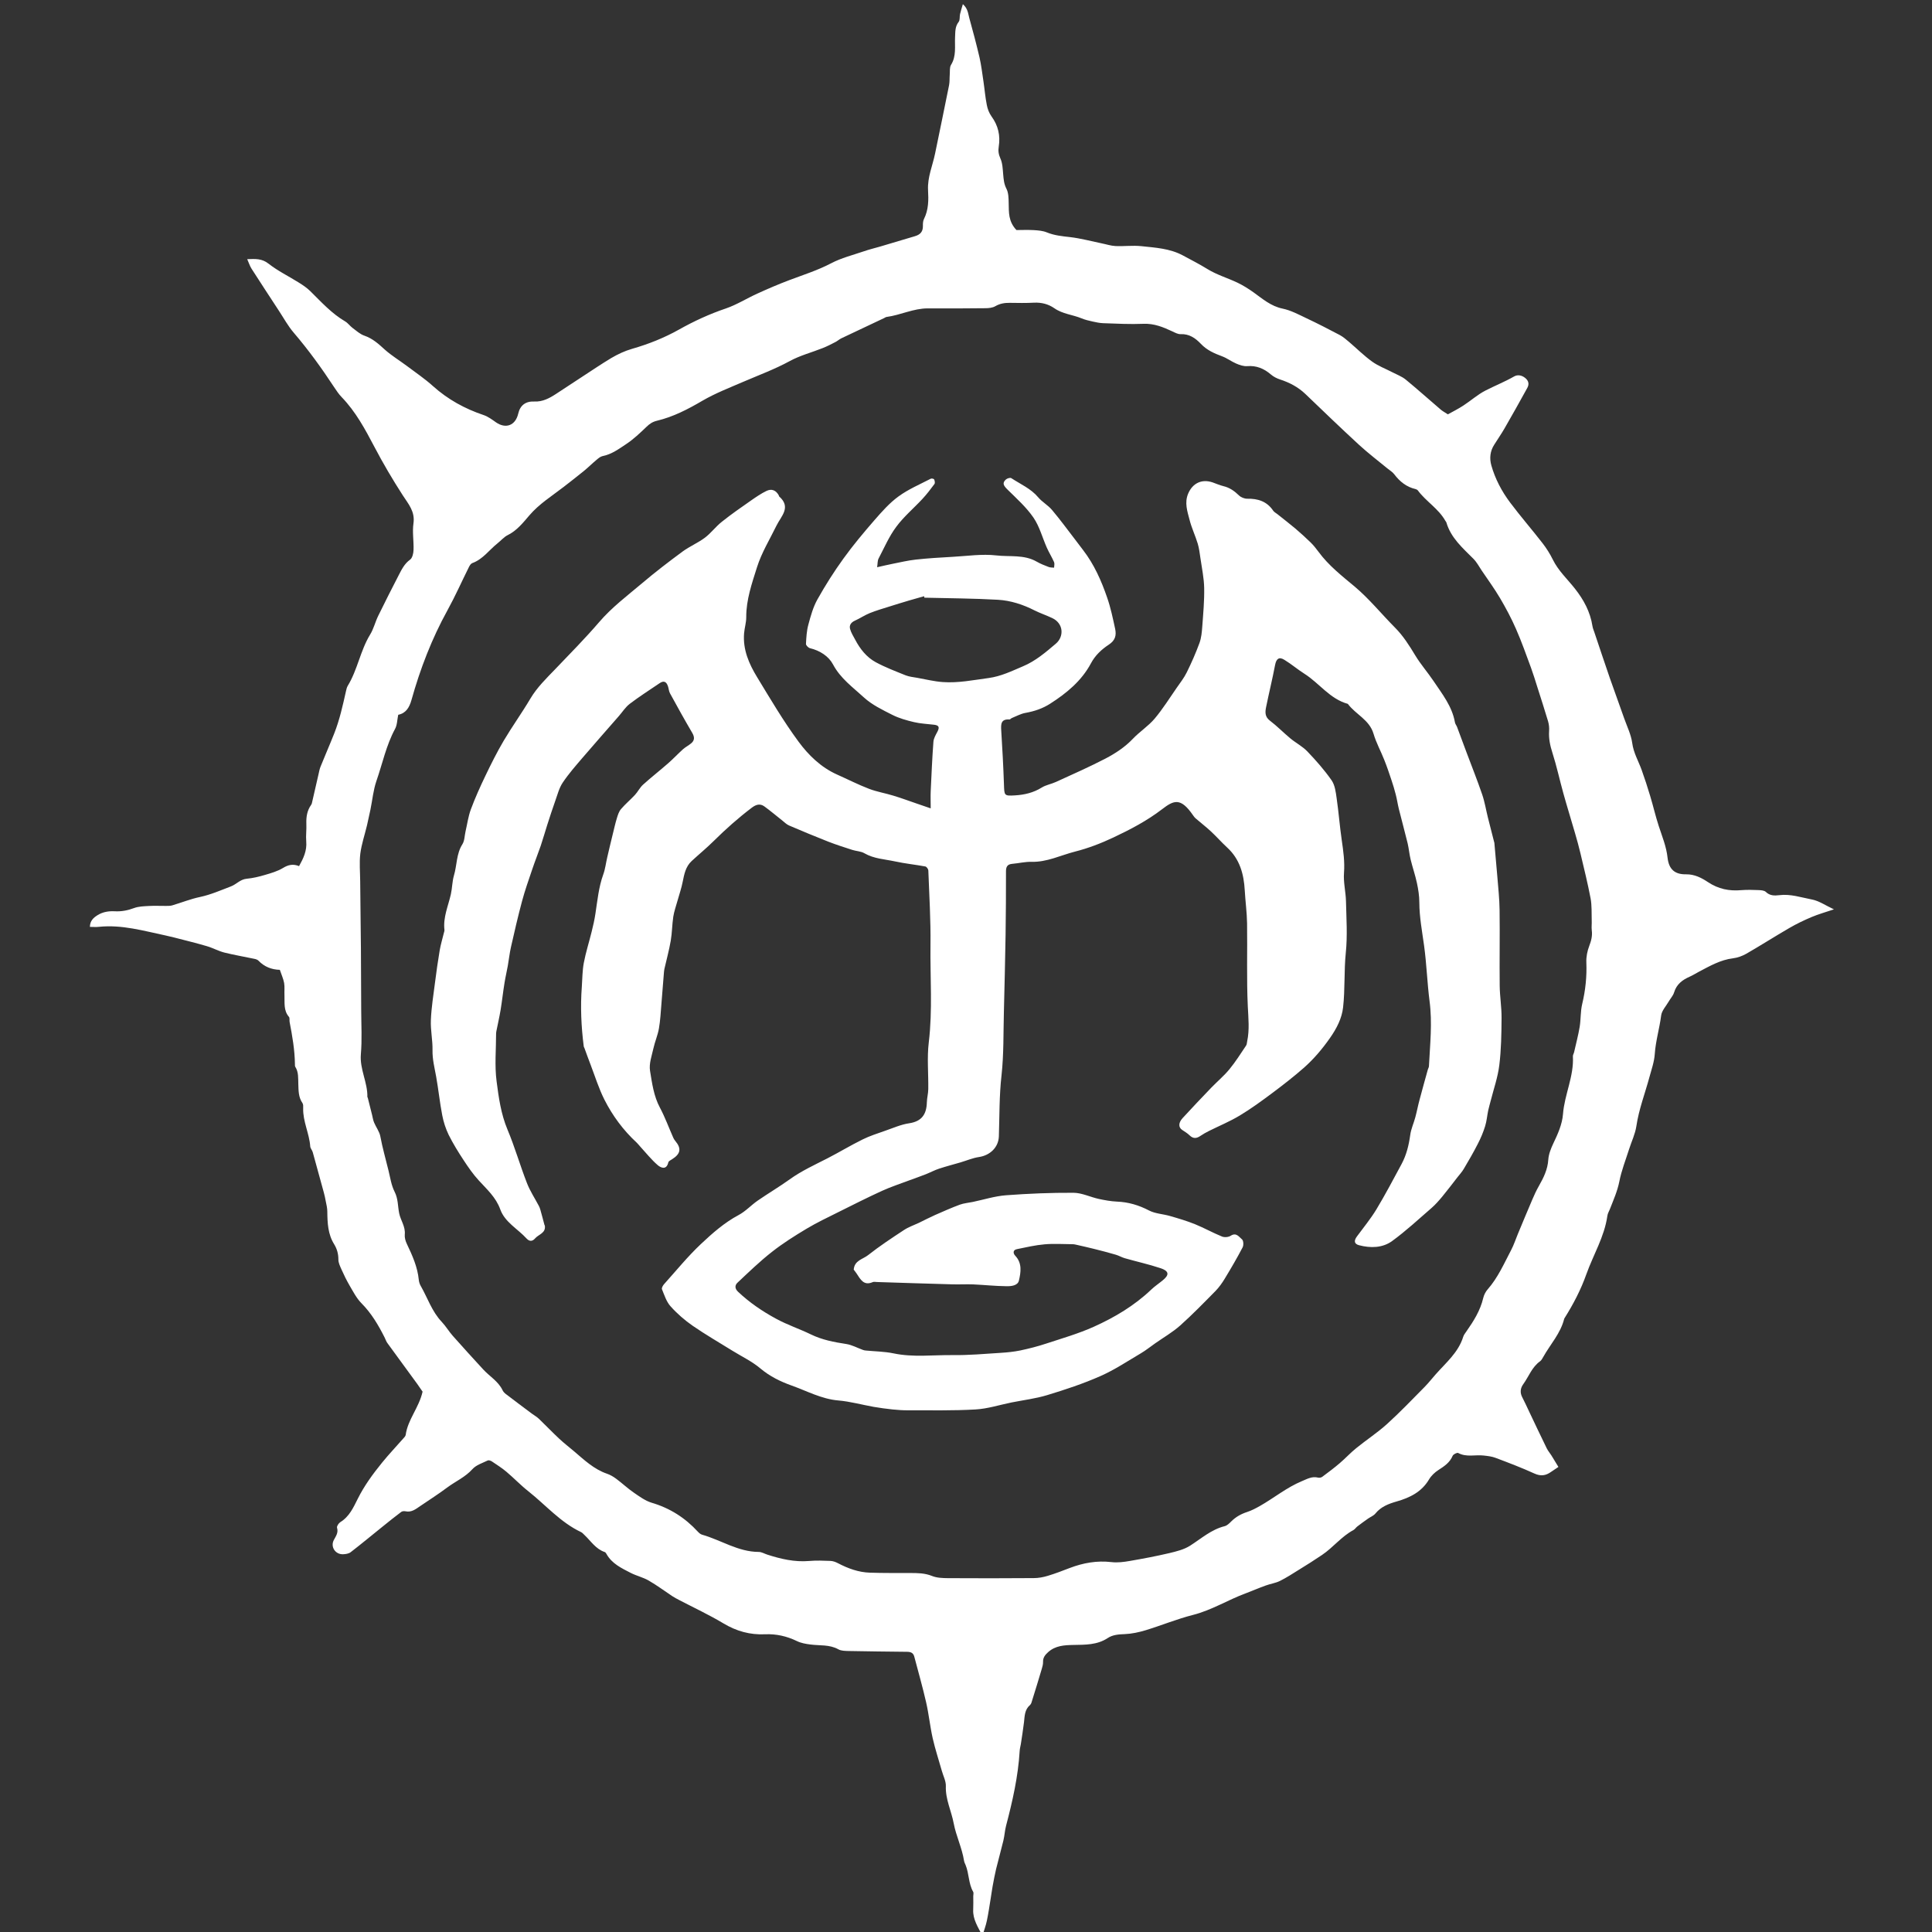 <?xml version="1.0" encoding="UTF-8" standalone="no"?>
<!-- Created with Inkscape (http://www.inkscape.org/) -->

<svg
   xmlns:dc="http://purl.org/dc/elements/1.1/"
   xmlns:cc="http://creativecommons.org/ns#"
   xmlns:rdf="http://www.w3.org/1999/02/22-rdf-syntax-ns#"
   xmlns:svg="http://www.w3.org/2000/svg"
   xmlns="http://www.w3.org/2000/svg"
   xmlns:sodipodi="http://sodipodi.sourceforge.net/DTD/sodipodi-0.dtd"
   xmlns:inkscape="http://www.inkscape.org/namespaces/inkscape"
   width="215"
   height="215"
   viewBox="0 0 56.885 56.885"
   version="1.1"
   id="svg8410"
   inkscape:version="0.92.3 (2405546, 2018-03-11)"
   sodipodi:docname="daughters_of_khaine_ally.svg">
  <rect x="0" y="0" width="56.885" height="56.885" fill="#333333" stroke="none"/>
  <defs
     id="defs8404">
    <clipPath
       clipPathUnits="userSpaceOnUse"
       id="clipPath5785">
      <path
         d="m 263.267,246.658 h 30.86 v 34.177 h -30.86 z"
         id="path5783"
         inkscape:connector-curvature="0" />
    </clipPath>
  </defs>
  <sodipodi:namedview
     id="base"
     pagecolor="#ffffff"
     bordercolor="#666666"
     borderopacity="1.0"
     inkscape:pageopacity="0.0"
     inkscape:pageshadow="2"
     inkscape:zoom="2.8"
     inkscape:cx="118.80342"
     inkscape:cy="118.72679"
     inkscape:document-units="px"
     inkscape:current-layer="layer1"
     showgrid="false"
     fit-margin-top="0"
     fit-margin-left="0"
     fit-margin-right="0"
     fit-margin-bottom="0"
     inkscape:window-width="1920"
     inkscape:window-height="1017"
     inkscape:window-x="-8"
     inkscape:window-y="-8"
     inkscape:window-maximized="1"
     units="px" />
  <g
     inkscape:label="Layer 1"
     inkscape:groupmode="layer"
     id="layer1"
     transform="translate(-363.461,-114.607)">
    <g
       transform="matrix(1.664,0,0,-1.664,-71.969,582.039)"
       id="g5779">
      <g
         id="g5781"
         clip-path="url(#clipPath5785)">
        <g
           id="g5787"
           transform="translate(268.723,268.261)">
          <path
             d="m 0,0 c -0.019,-0.09 -0.018,-0.182 -0.057,-0.252 -0.157,-0.291 -0.222,-0.613 -0.329,-0.92 -0.056,-0.163 -0.071,-0.339 -0.106,-0.508 -0.019,-0.092 -0.039,-0.184 -0.06,-0.274 -0.04,-0.168 -0.097,-0.334 -0.119,-0.504 -0.019,-0.16 -0.003,-0.326 -0.002,-0.489 0.005,-0.4 0.01,-0.8 0.013,-1.2 0.003,-0.362 0.004,-0.724 0.005,-1.087 0.001,-0.257 0.016,-0.516 -0.006,-0.771 -0.023,-0.266 0.121,-0.499 0.115,-0.758 0,-0.004 0.006,-0.009 0.007,-0.013 0.025,-0.101 0.051,-0.202 0.076,-0.303 0.011,-0.045 0.018,-0.093 0.036,-0.136 0.034,-0.082 0.094,-0.159 0.11,-0.243 0.038,-0.205 0.096,-0.405 0.145,-0.607 0.031,-0.127 0.05,-0.261 0.108,-0.375 C 0,-8.565 -0.009,-8.694 0.017,-8.821 0.042,-8.946 0.13,-9.055 0.116,-9.196 0.111,-9.25 0.128,-9.311 0.152,-9.361 c 0.097,-0.204 0.19,-0.409 0.212,-0.638 0.004,-0.036 0.015,-0.074 0.033,-0.105 0.123,-0.214 0.198,-0.454 0.373,-0.638 0.072,-0.076 0.126,-0.169 0.196,-0.248 0.177,-0.2 0.357,-0.397 0.538,-0.594 0.113,-0.123 0.266,-0.209 0.342,-0.367 0.013,-0.028 0.037,-0.053 0.062,-0.071 0.15,-0.115 0.302,-0.228 0.454,-0.342 0.042,-0.031 0.089,-0.057 0.127,-0.093 0.121,-0.116 0.236,-0.237 0.359,-0.352 0.084,-0.078 0.175,-0.149 0.263,-0.223 0.18,-0.153 0.352,-0.318 0.583,-0.397 0.059,-0.02 0.115,-0.054 0.165,-0.091 0.106,-0.079 0.202,-0.17 0.31,-0.244 0.099,-0.068 0.202,-0.144 0.314,-0.178 0.323,-0.095 0.592,-0.266 0.818,-0.512 0.021,-0.022 0.047,-0.046 0.076,-0.054 0.335,-0.095 0.637,-0.304 1.002,-0.305 0.05,0 0.1,-0.031 0.15,-0.047 0.241,-0.078 0.485,-0.135 0.743,-0.113 0.125,0.011 0.252,0.006 0.378,0.001 0.045,-0.002 0.092,-0.02 0.132,-0.041 0.178,-0.093 0.364,-0.161 0.565,-0.167 0.238,-0.008 0.475,-0.005 0.712,-0.006 0.132,0 0.26,-10e-4 0.388,-0.053 0.085,-0.034 0.186,-0.037 0.28,-0.038 0.506,-0.003 1.013,-0.003 1.519,10e-4 0.083,0 0.168,0.016 0.247,0.04 0.131,0.039 0.259,0.089 0.387,0.138 0.239,0.091 0.482,0.135 0.74,0.105 0.107,-0.013 0.221,0.002 0.329,0.021 0.233,0.04 0.465,0.084 0.695,0.138 0.126,0.03 0.26,0.063 0.367,0.131 0.199,0.127 0.376,0.287 0.613,0.346 0.043,0.011 0.081,0.049 0.114,0.082 0.08,0.08 0.173,0.133 0.281,0.168 0.08,0.026 0.155,0.066 0.228,0.107 0.25,0.142 0.474,0.328 0.744,0.44 0.094,0.039 0.178,0.089 0.285,0.062 0.022,-0.006 0.055,0 0.074,0.014 0.105,0.078 0.211,0.157 0.31,0.242 0.1,0.085 0.189,0.183 0.291,0.265 0.179,0.146 0.375,0.273 0.546,0.428 0.229,0.207 0.443,0.432 0.661,0.652 0.07,0.071 0.132,0.15 0.198,0.225 0.183,0.208 0.403,0.388 0.489,0.668 0.011,0.034 0.036,0.064 0.057,0.095 0.127,0.181 0.244,0.367 0.296,0.587 0.013,0.055 0.041,0.112 0.078,0.154 0.183,0.208 0.292,0.46 0.419,0.702 0.046,0.088 0.077,0.184 0.115,0.276 0.085,0.204 0.169,0.407 0.256,0.61 0.035,0.082 0.072,0.163 0.116,0.24 0.084,0.148 0.157,0.294 0.168,0.471 0.007,0.096 0.046,0.194 0.088,0.283 0.08,0.167 0.158,0.339 0.172,0.522 0.027,0.346 0.195,0.667 0.175,1.02 -0.001,0.025 0.016,0.05 0.022,0.076 0.033,0.148 0.073,0.296 0.098,0.446 0.022,0.134 0.013,0.275 0.045,0.406 0.058,0.243 0.083,0.485 0.073,0.735 -0.004,0.097 0.017,0.201 0.052,0.292 0.035,0.091 0.057,0.178 0.044,0.275 -0.007,0.057 0.002,0.116 -0.001,0.174 -0.004,0.131 0.004,0.265 -0.02,0.392 -0.051,0.268 -0.117,0.533 -0.18,0.799 -0.028,0.117 -0.06,0.234 -0.094,0.35 -0.068,0.237 -0.142,0.472 -0.208,0.71 -0.066,0.238 -0.118,0.48 -0.193,0.715 -0.041,0.128 -0.068,0.252 -0.059,0.386 0.004,0.057 -0.002,0.117 -0.018,0.172 C 20.285,0.09 20.218,0.295 20.153,0.5 20.118,0.61 20.085,0.72 20.045,0.829 19.959,1.06 19.878,1.294 19.778,1.52 c -0.082,0.188 -0.179,0.369 -0.283,0.546 -0.099,0.167 -0.214,0.325 -0.323,0.486 -0.047,0.07 -0.087,0.147 -0.145,0.206 -0.192,0.193 -0.401,0.371 -0.481,0.647 -0.003,0.009 -0.012,0.017 -0.017,0.026 -0.121,0.216 -0.341,0.342 -0.486,0.537 -0.009,0.012 -0.025,0.021 -0.04,0.025 -0.162,0.037 -0.281,0.133 -0.38,0.264 -0.031,0.041 -0.079,0.068 -0.12,0.102 -0.166,0.137 -0.339,0.268 -0.498,0.414 -0.322,0.296 -0.637,0.6 -0.953,0.903 -0.129,0.123 -0.28,0.202 -0.448,0.257 -0.058,0.019 -0.117,0.049 -0.162,0.088 -0.122,0.105 -0.255,0.161 -0.42,0.148 -0.063,-0.005 -0.133,0.019 -0.193,0.045 -0.087,0.037 -0.164,0.097 -0.251,0.129 -0.14,0.052 -0.27,0.109 -0.375,0.22 -0.096,0.101 -0.206,0.179 -0.359,0.172 -0.048,-0.002 -0.1,0.027 -0.147,0.049 C 13.535,6.86 13.374,6.926 13.185,6.918 12.949,6.908 12.711,6.921 12.474,6.929 12.412,6.931 12.349,6.945 12.289,6.958 12.223,6.973 12.155,6.988 12.093,7.014 11.934,7.08 11.756,7.091 11.609,7.194 11.502,7.268 11.382,7.298 11.25,7.292 11.108,7.284 10.965,7.287 10.823,7.289 10.732,7.29 10.649,7.278 10.566,7.23 10.515,7.2 10.446,7.194 10.384,7.194 10.047,7.19 9.709,7.189 9.372,7.191 9.117,7.192 8.888,7.072 8.64,7.039 8.625,7.037 8.612,7.026 8.597,7.019 8.345,6.9 8.093,6.782 7.842,6.662 7.804,6.644 7.773,6.614 7.735,6.595 7.662,6.557 7.588,6.519 7.512,6.489 7.317,6.411 7.109,6.358 6.927,6.258 6.662,6.114 6.383,6.011 6.108,5.893 5.863,5.787 5.611,5.69 5.381,5.556 5.125,5.406 4.867,5.272 4.579,5.203 4.503,5.185 4.449,5.15 4.394,5.096 4.28,4.987 4.165,4.877 4.034,4.79 3.905,4.705 3.776,4.608 3.615,4.577 3.577,4.569 3.541,4.538 3.509,4.511 3.432,4.447 3.361,4.376 3.284,4.313 3.166,4.217 3.046,4.124 2.926,4.031 2.719,3.871 2.496,3.733 2.321,3.529 2.21,3.4 2.101,3.26 1.939,3.18 1.87,3.146 1.817,3.081 1.755,3.032 1.608,2.915 1.498,2.752 1.311,2.684 1.286,2.675 1.265,2.642 1.252,2.616 1.125,2.361 1.01,2.101 0.873,1.852 0.594,1.347 0.389,0.814 0.234,0.26 0.197,0.13 0.137,0.027 0,0 m 10.337,-21.604 c -0.079,0.154 -0.172,0.292 -0.163,0.462 0.004,0.079 0.001,0.158 0.001,0.238 0,0.026 0.01,0.058 -0.002,0.078 -0.084,0.147 -0.071,0.321 -0.134,0.474 -0.01,0.024 -0.023,0.048 -0.027,0.074 -0.036,0.228 -0.141,0.44 -0.183,0.662 -0.041,0.22 -0.148,0.426 -0.139,0.659 0.003,0.09 -0.047,0.182 -0.072,0.273 -0.054,0.192 -0.117,0.381 -0.161,0.575 -0.047,0.21 -0.068,0.426 -0.116,0.635 -0.062,0.272 -0.139,0.54 -0.21,0.81 -0.018,0.068 -0.066,0.084 -0.131,0.084 -0.343,0.003 -0.685,0.008 -1.027,0.014 -0.063,0.002 -0.134,10e-4 -0.185,0.03 -0.157,0.087 -0.327,0.063 -0.493,0.085 -0.081,0.01 -0.168,0.025 -0.241,0.061 -0.18,0.087 -0.367,0.129 -0.565,0.12 -0.266,-0.012 -0.505,0.055 -0.735,0.193 -0.252,0.151 -0.52,0.276 -0.781,0.412 -0.042,0.022 -0.084,0.044 -0.124,0.07 -0.139,0.092 -0.273,0.193 -0.418,0.276 -0.099,0.057 -0.215,0.083 -0.317,0.135 -0.163,0.084 -0.333,0.163 -0.429,0.335 -0.007,0.013 -0.018,0.03 -0.031,0.034 -0.16,0.054 -0.245,0.195 -0.359,0.302 -0.019,0.018 -0.037,0.04 -0.06,0.051 -0.364,0.172 -0.624,0.478 -0.932,0.722 -0.136,0.107 -0.256,0.234 -0.388,0.345 -0.08,0.068 -0.17,0.124 -0.257,0.183 -0.02,0.013 -0.055,0.026 -0.073,0.018 -0.094,-0.046 -0.206,-0.08 -0.272,-0.154 -0.128,-0.142 -0.298,-0.215 -0.445,-0.324 -0.155,-0.116 -0.319,-0.221 -0.48,-0.33 -0.078,-0.053 -0.153,-0.115 -0.259,-0.092 -0.024,0.005 -0.058,0.003 -0.076,-0.011 -0.111,-0.084 -0.221,-0.171 -0.329,-0.259 -0.188,-0.151 -0.374,-0.306 -0.565,-0.453 -0.034,-0.027 -0.089,-0.035 -0.135,-0.037 -0.136,-0.005 -0.227,0.13 -0.164,0.251 0.037,0.071 0.084,0.129 0.057,0.219 -0.007,0.026 0.029,0.08 0.059,0.099 0.159,0.097 0.232,0.261 0.308,0.413 0.116,0.233 0.268,0.439 0.43,0.639 0.119,0.147 0.25,0.284 0.375,0.427 0.017,0.019 0.04,0.041 0.043,0.064 0.037,0.272 0.234,0.479 0.299,0.765 -0.021,0.031 -0.056,0.083 -0.092,0.133 -0.177,0.243 -0.355,0.484 -0.531,0.727 -0.022,0.029 -0.032,0.066 -0.049,0.099 -0.111,0.22 -0.234,0.429 -0.411,0.607 -0.087,0.088 -0.146,0.206 -0.21,0.314 -0.053,0.091 -0.099,0.186 -0.142,0.282 -0.025,0.057 -0.056,0.119 -0.055,0.178 0,0.1 -0.025,0.187 -0.075,0.269 -0.111,0.178 -0.119,0.377 -0.121,0.579 0,0.061 -0.016,0.123 -0.028,0.184 -0.009,0.051 -0.02,0.102 -0.034,0.153 -0.065,0.238 -0.13,0.476 -0.196,0.713 -0.01,0.035 -0.041,0.067 -0.044,0.101 -0.016,0.23 -0.132,0.442 -0.125,0.677 10e-4,0.031 0.003,0.068 -0.013,0.091 -0.071,0.103 -0.069,0.218 -0.073,0.334 -0.004,0.104 0.007,0.211 -0.053,0.306 -0.008,0.012 -0.007,0.031 -0.007,0.046 -0.003,0.253 -0.046,0.5 -0.094,0.748 -0.006,0.03 0.005,0.072 -0.012,0.091 -0.097,0.113 -0.074,0.248 -0.079,0.378 -0.004,0.074 0.006,0.149 -0.006,0.221 -0.014,0.076 -0.048,0.149 -0.076,0.233 -0.146,0.004 -0.274,0.054 -0.377,0.161 -0.017,0.018 -0.046,0.028 -0.071,0.033 -0.178,0.038 -0.359,0.068 -0.535,0.112 -0.106,0.027 -0.204,0.083 -0.309,0.113 -0.19,0.056 -0.384,0.103 -0.577,0.153 -0.05,0.013 -0.101,0.025 -0.153,0.036 -0.389,0.082 -0.774,0.195 -1.179,0.153 -0.05,-0.006 -0.101,-0.001 -0.16,-0.001 0.002,0.111 0.066,0.164 0.138,0.209 0.093,0.057 0.196,0.073 0.304,0.067 0.117,-0.006 0.227,0.015 0.339,0.057 0.081,0.03 0.175,0.032 0.264,0.037 0.1,0.006 0.2,0 0.3,10e-4 0.037,0.001 0.075,-10e-4 0.11,0.009 0.165,0.049 0.326,0.114 0.493,0.149 0.192,0.041 0.368,0.119 0.549,0.188 0.096,0.037 0.164,0.125 0.278,0.135 0.108,0.01 0.217,0.036 0.321,0.067 0.11,0.032 0.224,0.065 0.32,0.123 0.094,0.058 0.181,0.076 0.285,0.033 0.078,0.14 0.141,0.273 0.127,0.436 -0.009,0.104 0.007,0.21 0.002,0.316 -0.004,0.119 0.013,0.23 0.083,0.33 0.006,0.009 0.012,0.019 0.014,0.028 0.04,0.173 0.079,0.346 0.119,0.519 0.01,0.046 0.019,0.093 0.037,0.136 0.078,0.195 0.163,0.387 0.24,0.582 0.096,0.243 0.152,0.498 0.209,0.753 0.007,0.03 0.014,0.063 0.03,0.09 0.174,0.284 0.222,0.622 0.396,0.907 0.063,0.102 0.091,0.225 0.144,0.333 0.118,0.241 0.239,0.48 0.362,0.718 C 0.061,2.571 0.11,2.673 0.21,2.745 0.251,2.775 0.269,2.857 0.271,2.916 0.277,3.073 0.247,3.234 0.27,3.389 0.299,3.597 0.182,3.727 0.082,3.881 -0.098,4.16 -0.267,4.446 -0.421,4.74 c -0.165,0.314 -0.331,0.623 -0.58,0.881 -0.051,0.052 -0.092,0.115 -0.133,0.176 -0.22,0.335 -0.454,0.659 -0.715,0.964 -0.102,0.119 -0.178,0.26 -0.265,0.392 -0.161,0.246 -0.323,0.493 -0.482,0.741 -0.03,0.047 -0.047,0.103 -0.076,0.168 0.144,0.005 0.259,0.014 0.379,-0.081 0.164,-0.129 0.357,-0.222 0.535,-0.334 0.071,-0.044 0.142,-0.092 0.201,-0.15 0.195,-0.192 0.379,-0.397 0.619,-0.537 0.049,-0.029 0.084,-0.081 0.13,-0.115 0.067,-0.05 0.133,-0.111 0.21,-0.137 0.146,-0.05 0.25,-0.146 0.36,-0.246 C -0.117,6.354 0.024,6.269 0.155,6.171 0.31,6.054 0.472,5.945 0.616,5.815 0.879,5.579 1.179,5.415 1.512,5.303 1.589,5.277 1.66,5.224 1.728,5.176 1.902,5.054 2.074,5.118 2.123,5.327 2.157,5.477 2.255,5.55 2.409,5.543 2.554,5.536 2.675,5.601 2.79,5.676 3.033,5.834 3.275,5.994 3.517,6.153 3.601,6.207 3.685,6.262 3.771,6.313 3.888,6.381 4.005,6.437 4.14,6.476 4.426,6.558 4.704,6.668 4.968,6.816 5.233,6.965 5.509,7.092 5.799,7.19 5.991,7.256 6.167,7.368 6.353,7.452 6.539,7.537 6.727,7.618 6.918,7.69 7.169,7.785 7.422,7.864 7.662,7.99 7.841,8.084 8.043,8.134 8.236,8.2 8.33,8.233 8.428,8.256 8.524,8.284 8.73,8.345 8.936,8.408 9.142,8.468 9.235,8.495 9.286,8.547 9.284,8.649 9.283,8.69 9.285,8.737 9.303,8.773 9.385,8.936 9.385,9.11 9.375,9.284 9.363,9.512 9.456,9.717 9.5,9.933 c 0.082,0.402 0.167,0.804 0.247,1.207 0.012,0.061 0.007,0.126 0.012,0.188 0.005,0.058 -0.005,0.127 0.022,0.171 0.098,0.156 0.064,0.326 0.072,0.491 0.005,0.095 -0.002,0.187 0.064,0.271 0.025,0.032 0.014,0.09 0.024,0.136 0.012,0.053 0.029,0.104 0.05,0.177 0.089,-0.078 0.092,-0.166 0.113,-0.242 0.065,-0.233 0.127,-0.467 0.182,-0.702 0.031,-0.138 0.048,-0.28 0.069,-0.42 0.021,-0.14 0.032,-0.282 0.06,-0.421 0.013,-0.07 0.042,-0.144 0.083,-0.201 0.118,-0.162 0.159,-0.339 0.128,-0.534 C 10.614,9.98 10.622,9.917 10.655,9.844 10.693,9.761 10.696,9.661 10.704,9.568 10.712,9.479 10.717,9.396 10.761,9.31 10.8,9.236 10.8,9.138 10.802,9.049 10.806,8.892 10.793,8.732 10.939,8.577 c 0.08,0 0.193,0.005 0.306,-10e-4 0.078,-0.005 0.16,-0.011 0.231,-0.04 0.134,-0.055 0.272,-0.068 0.414,-0.084 0.187,-0.022 0.37,-0.072 0.555,-0.11 0.082,-0.016 0.164,-0.044 0.246,-0.048 0.153,-0.007 0.307,0.014 0.458,-0.002 0.249,-0.027 0.5,-0.039 0.733,-0.163 0.147,-0.079 0.295,-0.155 0.438,-0.243 0.164,-0.101 0.355,-0.157 0.53,-0.24 0.098,-0.047 0.192,-0.106 0.281,-0.169 0.162,-0.116 0.309,-0.247 0.517,-0.29 0.146,-0.03 0.285,-0.105 0.422,-0.17 0.2,-0.094 0.396,-0.195 0.591,-0.298 0.059,-0.032 0.112,-0.078 0.164,-0.122 0.136,-0.116 0.263,-0.243 0.407,-0.347 0.109,-0.079 0.24,-0.127 0.36,-0.19 0.079,-0.041 0.166,-0.073 0.234,-0.128 0.211,-0.173 0.414,-0.356 0.622,-0.533 0.032,-0.027 0.07,-0.047 0.125,-0.083 0.086,0.048 0.183,0.096 0.273,0.155 0.133,0.086 0.253,0.195 0.392,0.266 0.167,0.086 0.342,0.155 0.506,0.249 0.062,0.036 0.134,0.023 0.193,-0.023 C 20,5.915 20.017,5.853 19.978,5.783 19.846,5.544 19.713,5.305 19.576,5.068 19.519,4.969 19.453,4.875 19.392,4.777 19.32,4.664 19.307,4.538 19.342,4.413 c 0.068,-0.24 0.184,-0.46 0.333,-0.658 0.183,-0.244 0.384,-0.475 0.571,-0.716 0.071,-0.091 0.133,-0.19 0.184,-0.293 0.097,-0.198 0.258,-0.345 0.391,-0.514 0.156,-0.198 0.271,-0.41 0.31,-0.661 0.005,-0.036 0.02,-0.07 0.032,-0.105 0.092,-0.274 0.183,-0.547 0.277,-0.82 0.083,-0.238 0.171,-0.475 0.254,-0.713 0.051,-0.144 0.121,-0.285 0.141,-0.433 0.023,-0.174 0.109,-0.317 0.166,-0.474 0.055,-0.153 0.105,-0.308 0.152,-0.464 0.053,-0.176 0.094,-0.355 0.151,-0.53 0.06,-0.185 0.135,-0.363 0.156,-0.56 0.023,-0.206 0.127,-0.299 0.331,-0.295 0.148,0.002 0.275,-0.065 0.381,-0.136 0.187,-0.125 0.379,-0.163 0.594,-0.144 0.1,0.008 0.201,0.005 0.301,0.001 0.045,-0.002 0.105,-0.005 0.133,-0.033 0.071,-0.069 0.155,-0.067 0.237,-0.057 0.199,0.025 0.386,-0.04 0.575,-0.076 0.126,-0.023 0.242,-0.105 0.392,-0.175 C 25.255,-3.493 25.13,-3.528 25.011,-3.578 24.876,-3.635 24.742,-3.699 24.615,-3.773 24.36,-3.921 24.111,-4.08 23.856,-4.227 23.784,-4.268 23.7,-4.299 23.618,-4.309 23.397,-4.336 23.211,-4.444 23.02,-4.544 22.964,-4.574 22.91,-4.608 22.852,-4.634 22.723,-4.691 22.62,-4.767 22.576,-4.912 22.559,-4.97 22.512,-5.019 22.481,-5.073 22.434,-5.155 22.358,-5.234 22.347,-5.321 22.318,-5.549 22.25,-5.77 22.234,-6.001 22.225,-6.14 22.176,-6.277 22.139,-6.413 22.061,-6.702 21.952,-6.981 21.908,-7.281 21.887,-7.419 21.823,-7.55 21.78,-7.685 21.72,-7.875 21.645,-8.063 21.607,-8.258 21.572,-8.432 21.502,-8.588 21.439,-8.749 21.423,-8.788 21.4,-8.826 21.395,-8.867 21.343,-9.237 21.146,-9.555 21.023,-9.9 c -0.097,-0.274 -0.231,-0.53 -0.385,-0.775 -0.003,-0.005 -0.006,-0.009 -0.007,-0.014 -0.064,-0.257 -0.245,-0.45 -0.37,-0.673 -0.016,-0.028 -0.032,-0.059 -0.056,-0.077 -0.144,-0.102 -0.199,-0.268 -0.297,-0.404 -0.054,-0.074 -0.062,-0.153 -0.017,-0.237 0.04,-0.075 0.073,-0.152 0.11,-0.228 0.106,-0.223 0.211,-0.447 0.32,-0.669 0.022,-0.046 0.057,-0.086 0.085,-0.13 0.04,-0.065 0.08,-0.131 0.123,-0.202 -0.054,-0.036 -0.093,-0.061 -0.131,-0.088 -0.092,-0.066 -0.181,-0.08 -0.293,-0.029 -0.224,0.102 -0.455,0.19 -0.686,0.277 -0.067,0.026 -0.142,0.034 -0.214,0.042 -0.149,0.017 -0.304,-0.034 -0.45,0.045 -0.019,0.01 -0.087,-0.023 -0.098,-0.051 -0.051,-0.121 -0.149,-0.184 -0.252,-0.251 -0.065,-0.042 -0.127,-0.101 -0.166,-0.167 -0.131,-0.221 -0.338,-0.322 -0.572,-0.389 -0.143,-0.041 -0.278,-0.092 -0.377,-0.214 -0.032,-0.039 -0.086,-0.059 -0.129,-0.089 -0.064,-0.045 -0.128,-0.091 -0.19,-0.139 -0.025,-0.019 -0.042,-0.049 -0.069,-0.064 -0.212,-0.113 -0.359,-0.308 -0.555,-0.44 -0.134,-0.091 -0.271,-0.177 -0.409,-0.262 -0.111,-0.069 -0.221,-0.141 -0.338,-0.199 -0.078,-0.038 -0.169,-0.05 -0.252,-0.081 -0.118,-0.042 -0.234,-0.093 -0.351,-0.137 -0.315,-0.116 -0.602,-0.298 -0.932,-0.382 -0.284,-0.072 -0.557,-0.185 -0.838,-0.271 -0.12,-0.036 -0.246,-0.064 -0.37,-0.069 -0.109,-0.004 -0.214,-0.011 -0.303,-0.07 -0.188,-0.124 -0.398,-0.118 -0.609,-0.122 -0.158,-0.003 -0.315,-0.011 -0.444,-0.126 -0.054,-0.049 -0.093,-0.096 -0.091,-0.173 10e-4,-0.041 -0.01,-0.083 -0.022,-0.122 -0.055,-0.186 -0.112,-0.372 -0.17,-0.557 -0.009,-0.03 -0.017,-0.066 -0.038,-0.084 -0.096,-0.082 -0.095,-0.193 -0.107,-0.303 -0.015,-0.13 -0.037,-0.259 -0.056,-0.389 -0.007,-0.041 -0.019,-0.082 -0.021,-0.124 -0.027,-0.449 -0.126,-0.885 -0.24,-1.319 -0.023,-0.086 -0.027,-0.177 -0.048,-0.264 -0.04,-0.168 -0.088,-0.335 -0.129,-0.504 -0.024,-0.101 -0.043,-0.205 -0.062,-0.308 -0.012,-0.067 -0.021,-0.135 -0.032,-0.202 -0.022,-0.135 -0.041,-0.27 -0.069,-0.403 -0.019,-0.091 -0.052,-0.178 -0.079,-0.267"
             style="fill:#ffffff;fill-opacity:1;fill-rule:nonzero;stroke:none"
             id="path5789"
             inkscape:connector-curvature="0" />
        </g>
        <g
           id="g5791"
           transform="translate(278.033,270.333)">
          <path
             d="m 0,0 c -0.002,0.009 -0.003,0.017 -0.005,0.026 -0.088,-0.025 -0.176,-0.049 -0.263,-0.075 -0.117,-0.035 -0.233,-0.07 -0.349,-0.107 -0.118,-0.037 -0.238,-0.072 -0.352,-0.118 -0.09,-0.037 -0.172,-0.093 -0.261,-0.133 -0.067,-0.03 -0.102,-0.08 -0.085,-0.145 0.018,-0.067 0.057,-0.128 0.09,-0.19 0.087,-0.165 0.201,-0.311 0.365,-0.4 0.169,-0.091 0.35,-0.16 0.529,-0.232 0.064,-0.025 0.136,-0.032 0.205,-0.044 0.15,-0.027 0.299,-0.064 0.45,-0.075 0.273,-0.02 0.54,0.035 0.811,0.071 0.223,0.03 0.413,0.125 0.61,0.208 0.22,0.092 0.401,0.247 0.582,0.401 0.147,0.126 0.137,0.357 -0.064,0.452 C 2.16,-0.312 2.051,-0.276 1.949,-0.225 1.745,-0.121 1.527,-0.05 1.302,-0.037 0.869,-0.012 0.434,-0.011 0,0 m -1.25,-11.89 c 0.012,0.164 0.162,0.184 0.253,0.256 0.203,0.16 0.42,0.303 0.636,0.445 0.08,0.053 0.174,0.085 0.262,0.126 0.096,0.047 0.191,0.096 0.289,0.14 0.144,0.063 0.289,0.128 0.438,0.183 0.072,0.026 0.152,0.032 0.229,0.048 0.196,0.041 0.39,0.103 0.587,0.118 0.398,0.03 0.797,0.046 1.195,0.044 0.148,-0.001 0.295,-0.075 0.444,-0.108 0.106,-0.023 0.215,-0.043 0.323,-0.048 0.204,-0.008 0.389,-0.063 0.571,-0.158 0.11,-0.057 0.247,-0.061 0.37,-0.097 0.149,-0.043 0.298,-0.087 0.442,-0.145 0.162,-0.066 0.315,-0.152 0.477,-0.218 0.044,-0.018 0.116,-0.012 0.155,0.014 0.1,0.064 0.148,-0.023 0.2,-0.065 0.026,-0.021 0.03,-0.104 0.01,-0.141 -0.098,-0.188 -0.205,-0.371 -0.315,-0.552 -0.047,-0.078 -0.101,-0.154 -0.164,-0.219 -0.205,-0.208 -0.409,-0.418 -0.626,-0.612 -0.134,-0.119 -0.294,-0.211 -0.442,-0.315 -0.083,-0.058 -0.163,-0.123 -0.251,-0.175 -0.236,-0.139 -0.467,-0.294 -0.717,-0.404 -0.304,-0.135 -0.623,-0.24 -0.942,-0.337 -0.204,-0.062 -0.42,-0.088 -0.631,-0.13 -0.213,-0.043 -0.424,-0.112 -0.639,-0.124 -0.395,-0.023 -0.792,-0.014 -1.188,-0.015 -0.093,-0.001 -0.186,0.006 -0.278,0.015 -0.112,0.012 -0.224,0.027 -0.335,0.046 -0.208,0.037 -0.414,0.095 -0.624,0.113 -0.299,0.025 -0.557,0.168 -0.83,0.265 -0.196,0.07 -0.385,0.162 -0.551,0.302 -0.147,0.124 -0.326,0.209 -0.491,0.311 -0.236,0.147 -0.478,0.286 -0.707,0.444 -0.142,0.099 -0.276,0.215 -0.391,0.344 -0.073,0.081 -0.109,0.197 -0.152,0.302 -0.009,0.022 0.016,0.066 0.037,0.09 0.216,0.24 0.42,0.492 0.654,0.712 0.203,0.191 0.414,0.377 0.665,0.511 0.123,0.065 0.221,0.174 0.336,0.254 0.188,0.13 0.385,0.246 0.57,0.379 0.208,0.149 0.438,0.254 0.663,0.369 0.211,0.108 0.414,0.232 0.626,0.336 0.127,0.063 0.265,0.106 0.4,0.154 0.14,0.048 0.279,0.111 0.424,0.132 0.225,0.034 0.306,0.162 0.312,0.37 0.002,0.078 0.024,0.156 0.025,0.234 0.004,0.276 -0.024,0.555 0.009,0.828 0.069,0.574 0.023,1.148 0.03,1.722 0.006,0.44 -0.022,0.88 -0.038,1.32 -0.001,0.024 -0.031,0.066 -0.053,0.07 -0.179,0.033 -0.361,0.051 -0.539,0.09 -0.181,0.039 -0.371,0.046 -0.54,0.144 -0.061,0.036 -0.142,0.036 -0.213,0.059 -0.143,0.046 -0.287,0.092 -0.428,0.147 -0.232,0.091 -0.462,0.187 -0.691,0.285 -0.046,0.02 -0.084,0.059 -0.124,0.091 -0.105,0.082 -0.206,0.169 -0.314,0.247 -0.077,0.055 -0.148,0.033 -0.224,-0.025 -0.237,-0.18 -0.459,-0.377 -0.671,-0.587 C -3.852,-4.429 -3.989,-4.541 -4.119,-4.661 -4.225,-4.76 -4.25,-4.895 -4.277,-5.03 -4.299,-5.143 -4.338,-5.253 -4.369,-5.365 -4.395,-5.458 -4.428,-5.55 -4.443,-5.645 -4.464,-5.786 -4.464,-5.931 -4.488,-6.071 -4.517,-6.238 -4.562,-6.403 -4.6,-6.569 -4.605,-6.592 -4.607,-6.617 -4.609,-6.64 -4.624,-6.823 -4.637,-7.006 -4.653,-7.189 -4.665,-7.334 -4.672,-7.48 -4.697,-7.623 c -0.021,-0.12 -0.072,-0.235 -0.098,-0.354 -0.029,-0.131 -0.08,-0.27 -0.059,-0.396 0.036,-0.22 0.065,-0.446 0.175,-0.651 0.091,-0.171 0.158,-0.356 0.237,-0.534 0.01,-0.021 0.023,-0.042 0.038,-0.059 0.108,-0.13 0.09,-0.225 -0.058,-0.318 -0.025,-0.016 -0.064,-0.034 -0.069,-0.058 -0.032,-0.141 -0.133,-0.094 -0.186,-0.049 -0.114,0.098 -0.209,0.219 -0.312,0.331 -0.021,0.023 -0.04,0.048 -0.062,0.069 -0.237,0.219 -0.427,0.476 -0.571,0.761 -0.099,0.197 -0.165,0.41 -0.244,0.617 -0.038,0.098 -0.073,0.197 -0.109,0.295 -0.004,0.01 -0.011,0.019 -0.012,0.029 -0.045,0.351 -0.061,0.704 -0.034,1.057 0.01,0.141 0.009,0.284 0.035,0.421 0.035,0.186 0.094,0.368 0.139,0.552 0.026,0.104 0.05,0.209 0.066,0.315 0.036,0.235 0.058,0.473 0.14,0.7 0.035,0.096 0.046,0.201 0.07,0.302 0.031,0.136 0.064,0.271 0.097,0.407 0.024,0.095 0.044,0.19 0.073,0.284 0.017,0.056 0.036,0.118 0.073,0.161 0.076,0.089 0.167,0.165 0.246,0.25 0.053,0.057 0.088,0.132 0.145,0.183 0.145,0.131 0.299,0.251 0.446,0.38 0.09,0.079 0.172,0.167 0.261,0.247 0.043,0.038 0.095,0.064 0.139,0.1 0.068,0.054 0.068,0.113 0.023,0.19 -0.135,0.23 -0.265,0.464 -0.393,0.699 -0.021,0.038 -0.022,0.086 -0.037,0.128 -0.029,0.083 -0.077,0.099 -0.148,0.05 -0.177,-0.12 -0.357,-0.235 -0.527,-0.364 -0.076,-0.058 -0.129,-0.144 -0.193,-0.217 -0.212,-0.243 -0.426,-0.485 -0.636,-0.73 -0.124,-0.145 -0.251,-0.289 -0.357,-0.447 -0.064,-0.095 -0.093,-0.215 -0.133,-0.326 -0.049,-0.137 -0.094,-0.277 -0.139,-0.416 -0.04,-0.124 -0.075,-0.251 -0.117,-0.375 -0.048,-0.139 -0.103,-0.276 -0.15,-0.416 -0.063,-0.187 -0.13,-0.374 -0.181,-0.565 -0.072,-0.269 -0.135,-0.541 -0.196,-0.812 -0.025,-0.11 -0.036,-0.222 -0.056,-0.332 -0.018,-0.101 -0.042,-0.2 -0.058,-0.301 -0.026,-0.159 -0.043,-0.319 -0.069,-0.478 -0.021,-0.126 -0.05,-0.251 -0.075,-0.377 -0.002,-0.014 -0.005,-0.028 -0.005,-0.041 0,-0.283 -0.028,-0.57 0.009,-0.848 0.037,-0.286 0.077,-0.576 0.192,-0.851 0.13,-0.309 0.222,-0.633 0.344,-0.946 0.054,-0.141 0.14,-0.27 0.211,-0.405 0.011,-0.02 0.02,-0.043 0.026,-0.065 0.026,-0.091 0.05,-0.183 0.074,-0.274 0.001,-0.003 0.005,-0.005 0.006,-0.008 0.023,-0.136 -0.111,-0.157 -0.173,-0.23 -0.039,-0.046 -0.093,-0.063 -0.149,-0.002 -0.156,0.172 -0.385,0.289 -0.466,0.516 -0.078,0.216 -0.236,0.354 -0.381,0.513 -0.101,0.11 -0.187,0.235 -0.269,0.36 -0.095,0.144 -0.186,0.292 -0.263,0.446 -0.053,0.109 -0.091,0.228 -0.114,0.347 -0.044,0.227 -0.067,0.458 -0.108,0.686 -0.028,0.154 -0.067,0.304 -0.064,0.464 0.004,0.178 -0.037,0.358 -0.029,0.535 0.009,0.221 0.045,0.442 0.073,0.662 0.024,0.19 0.051,0.38 0.083,0.57 0.017,0.102 0.048,0.201 0.072,0.302 0.005,0.02 0.014,0.041 0.012,0.061 -0.026,0.222 0.067,0.423 0.114,0.632 0.024,0.109 0.023,0.224 0.054,0.33 0.055,0.183 0.041,0.383 0.15,0.554 0.039,0.062 0.038,0.15 0.055,0.225 0.031,0.132 0.048,0.268 0.095,0.393 0.075,0.202 0.164,0.399 0.257,0.593 0.101,0.21 0.205,0.419 0.323,0.619 0.15,0.253 0.322,0.492 0.472,0.745 0.119,0.201 0.283,0.359 0.442,0.524 0.261,0.273 0.527,0.542 0.773,0.828 0.225,0.263 0.499,0.469 0.76,0.689 0.232,0.197 0.474,0.382 0.719,0.563 0.124,0.091 0.271,0.152 0.394,0.244 0.109,0.082 0.192,0.197 0.3,0.282 0.167,0.134 0.344,0.256 0.52,0.379 0.086,0.06 0.174,0.12 0.268,0.166 0.094,0.046 0.17,0.013 0.22,-0.077 C -2.573,1.805 -2.574,1.796 -2.57,1.792 -2.351,1.599 -2.535,1.443 -2.616,1.277 -2.735,1.033 -2.88,0.797 -2.961,0.541 c -0.09,-0.287 -0.193,-0.577 -0.191,-0.888 0,-0.094 -0.03,-0.188 -0.038,-0.282 -0.024,-0.29 0.087,-0.543 0.232,-0.78 0.234,-0.385 0.464,-0.776 0.731,-1.138 0.176,-0.239 0.397,-0.455 0.681,-0.582 0.189,-0.084 0.374,-0.179 0.567,-0.253 0.138,-0.053 0.288,-0.077 0.43,-0.121 0.137,-0.041 0.27,-0.091 0.405,-0.137 0.078,-0.027 0.155,-0.054 0.256,-0.088 0,0.119 -0.004,0.211 0,0.302 0.014,0.292 0.026,0.584 0.048,0.875 0.004,0.062 0.041,0.123 0.071,0.18 0.041,0.079 0.027,0.113 -0.061,0.123 -0.118,0.014 -0.239,0.019 -0.353,0.046 -0.131,0.031 -0.264,0.068 -0.383,0.128 -0.175,0.089 -0.36,0.177 -0.503,0.308 -0.194,0.179 -0.415,0.335 -0.547,0.584 -0.077,0.146 -0.232,0.246 -0.407,0.288 -0.03,0.007 -0.073,0.051 -0.072,0.076 0.006,0.114 0.012,0.231 0.042,0.34 0.041,0.153 0.084,0.31 0.16,0.446 0.14,0.25 0.294,0.493 0.461,0.724 0.17,0.236 0.358,0.46 0.549,0.68 0.131,0.15 0.266,0.304 0.426,0.42 0.174,0.127 0.377,0.213 0.57,0.313 C 0.128,2.113 0.168,2.104 0.173,2.093 0.184,2.068 0.191,2.028 0.178,2.011 0.111,1.92 0.042,1.83 -0.035,1.747 -0.188,1.582 -0.364,1.435 -0.497,1.255 -0.625,1.084 -0.711,0.882 -0.811,0.691 -0.83,0.654 -0.826,0.605 -0.836,0.539 c 0.102,0.023 0.187,0.043 0.272,0.06 0.137,0.027 0.274,0.06 0.412,0.075 0.217,0.024 0.436,0.037 0.654,0.049 0.257,0.014 0.517,0.054 0.77,0.025 C 1.509,0.72 1.763,0.767 1.987,0.638 2.054,0.599 2.127,0.571 2.2,0.543 2.229,0.532 2.263,0.534 2.295,0.531 c 10e-4,0.033 0.012,0.07 0,0.098 C 2.257,0.716 2.206,0.797 2.167,0.884 2.088,1.062 2.038,1.26 1.93,1.417 1.804,1.601 1.632,1.754 1.471,1.913 1.397,1.986 1.376,2.029 1.441,2.09 1.463,2.111 1.519,2.128 1.538,2.115 1.701,2.008 1.884,1.931 2.014,1.776 2.084,1.693 2.187,1.637 2.257,1.554 2.398,1.387 2.527,1.211 2.66,1.038 2.71,0.974 2.758,0.908 2.808,0.843 3.004,0.589 3.132,0.299 3.235,-0.001 3.297,-0.18 3.336,-0.368 3.376,-0.553 3.399,-0.665 3.38,-0.755 3.262,-0.832 3.138,-0.914 3.024,-1.017 2.947,-1.162 2.782,-1.471 2.518,-1.689 2.227,-1.875 2.092,-1.962 1.945,-2.011 1.787,-2.039 1.705,-2.054 1.628,-2.097 1.549,-2.129 1.533,-2.135 1.519,-2.155 1.505,-2.155 1.354,-2.145 1.353,-2.237 1.36,-2.35 1.38,-2.667 1.397,-2.983 1.408,-3.3 c 0.007,-0.203 0.001,-0.21 0.198,-0.198 0.165,0.01 0.324,0.047 0.47,0.138 0.075,0.047 0.171,0.062 0.253,0.1 0.294,0.135 0.591,0.265 0.877,0.414 0.176,0.092 0.343,0.202 0.484,0.35 0.12,0.126 0.272,0.223 0.384,0.355 0.144,0.171 0.264,0.364 0.392,0.548 0.061,0.088 0.129,0.174 0.176,0.27 0.084,0.17 0.161,0.344 0.226,0.522 0.033,0.091 0.042,0.192 0.049,0.289 0.017,0.227 0.038,0.455 0.034,0.682 C 4.948,0.346 4.91,0.522 4.885,0.697 4.872,0.784 4.862,0.872 4.837,0.956 4.794,1.098 4.728,1.235 4.692,1.379 4.653,1.528 4.6,1.68 4.667,1.84 4.745,2.025 4.906,2.104 5.097,2.041 5.161,2.019 5.224,1.99 5.29,1.974 5.401,1.948 5.487,1.887 5.567,1.809 5.602,1.775 5.663,1.751 5.712,1.751 5.902,1.755 6.062,1.704 6.173,1.538 6.19,1.514 6.22,1.499 6.244,1.48 6.35,1.395 6.458,1.313 6.561,1.226 6.655,1.146 6.747,1.063 6.835,0.977 6.886,0.927 6.931,0.87 6.974,0.812 7.153,0.568 7.387,0.386 7.617,0.194 c 0.256,-0.216 0.47,-0.481 0.707,-0.72 0.148,-0.148 0.256,-0.32 0.363,-0.497 0.095,-0.157 0.218,-0.297 0.321,-0.45 0.153,-0.229 0.33,-0.448 0.38,-0.733 0.005,-0.029 0.027,-0.054 0.038,-0.083 0.056,-0.15 0.111,-0.301 0.168,-0.451 0.092,-0.246 0.19,-0.49 0.275,-0.739 0.046,-0.133 0.068,-0.274 0.102,-0.41 0.036,-0.144 0.073,-0.288 0.11,-0.432 0.002,-0.006 0.005,-0.013 0.005,-0.02 0.017,-0.193 0.035,-0.387 0.051,-0.581 0.016,-0.202 0.039,-0.404 0.041,-0.607 0.006,-0.445 -0.003,-0.891 0.002,-1.336 0.002,-0.192 0.035,-0.383 0.033,-0.574 -0.002,-0.278 -0.006,-0.558 -0.04,-0.833 -0.026,-0.213 -0.099,-0.42 -0.152,-0.629 C 10.007,-8.96 9.988,-9.017 9.976,-9.076 9.957,-9.168 9.95,-9.263 9.922,-9.352 9.889,-9.459 9.845,-9.564 9.793,-9.664 9.716,-9.815 9.631,-9.962 9.544,-10.108 9.513,-10.161 9.47,-10.207 9.432,-10.256 c -0.089,-0.114 -0.176,-0.23 -0.268,-0.341 -0.059,-0.071 -0.121,-0.142 -0.19,-0.202 -0.23,-0.199 -0.454,-0.408 -0.699,-0.586 -0.169,-0.122 -0.38,-0.126 -0.583,-0.073 -0.087,0.023 -0.096,0.078 -0.037,0.157 0.116,0.158 0.242,0.31 0.343,0.477 0.158,0.262 0.301,0.534 0.446,0.803 0.086,0.16 0.128,0.333 0.153,0.513 0.014,0.107 0.062,0.209 0.09,0.314 0.028,0.103 0.047,0.208 0.075,0.31 0.047,0.179 0.098,0.358 0.147,0.536 0.006,0.019 0.018,0.038 0.019,0.057 0.019,0.384 0.062,0.767 0.011,1.152 -0.042,0.327 -0.052,0.657 -0.097,0.983 -0.035,0.254 -0.083,0.505 -0.084,0.763 0,0.114 -0.018,0.23 -0.042,0.342 C 8.686,-4.91 8.638,-4.773 8.604,-4.633 8.581,-4.538 8.573,-4.44 8.551,-4.346 8.502,-4.143 8.446,-3.942 8.396,-3.74 8.375,-3.655 8.363,-3.568 8.341,-3.484 8.319,-3.397 8.293,-3.31 8.264,-3.225 8.225,-3.107 8.185,-2.989 8.139,-2.874 8.078,-2.718 7.995,-2.569 7.948,-2.409 7.875,-2.159 7.631,-2.066 7.493,-1.879 7.175,-1.792 6.989,-1.514 6.726,-1.347 6.604,-1.27 6.493,-1.174 6.369,-1.099 6.274,-1.04 6.226,-1.082 6.205,-1.194 6.158,-1.442 6.097,-1.687 6.047,-1.934 6.029,-2.022 6.022,-2.105 6.113,-2.175 6.24,-2.271 6.353,-2.388 6.476,-2.49 6.574,-2.571 6.691,-2.631 6.777,-2.721 6.931,-2.882 7.079,-3.05 7.206,-3.232 7.265,-3.318 7.28,-3.441 7.295,-3.55 7.331,-3.795 7.349,-4.044 7.385,-4.289 7.413,-4.482 7.44,-4.671 7.425,-4.869 7.412,-5.034 7.456,-5.203 7.46,-5.37 7.467,-5.674 7.488,-5.981 7.457,-6.281 7.424,-6.604 7.445,-6.928 7.409,-7.248 7.388,-7.442 7.296,-7.621 7.177,-7.791 7.042,-7.984 6.893,-8.16 6.72,-8.314 6.538,-8.474 6.346,-8.623 6.152,-8.768 5.967,-8.906 5.78,-9.043 5.582,-9.162 5.408,-9.267 5.217,-9.346 5.034,-9.437 4.983,-9.463 4.932,-9.491 4.885,-9.523 4.816,-9.571 4.756,-9.576 4.692,-9.513 c -0.038,0.037 -0.085,0.065 -0.13,0.095 -0.067,0.044 -0.07,0.125 0.007,0.209 0.166,0.181 0.336,0.36 0.507,0.538 0.106,0.11 0.225,0.209 0.322,0.327 0.108,0.131 0.199,0.277 0.294,0.418 0.015,0.021 0.014,0.051 0.02,0.077 0.043,0.205 0.021,0.408 0.011,0.615 C 5.7,-6.745 5.717,-6.254 5.71,-5.764 5.707,-5.569 5.68,-5.375 5.669,-5.18 5.653,-4.89 5.581,-4.626 5.358,-4.421 5.259,-4.33 5.17,-4.228 5.072,-4.137 4.985,-4.056 4.89,-3.983 4.801,-3.906 4.78,-3.888 4.764,-3.865 4.748,-3.842 4.533,-3.532 4.413,-3.584 4.206,-3.743 3.939,-3.948 3.644,-4.102 3.345,-4.243 3.127,-4.346 2.898,-4.434 2.665,-4.493 2.411,-4.558 2.17,-4.681 1.896,-4.674 1.782,-4.671 1.667,-4.7 1.551,-4.71 1.466,-4.718 1.444,-4.765 1.444,-4.843 1.444,-5.216 1.443,-5.589 1.437,-5.961 1.429,-6.417 1.419,-6.872 1.407,-7.327 1.397,-7.702 1.406,-8.08 1.365,-8.452 1.324,-8.813 1.33,-9.172 1.318,-9.533 1.311,-9.728 1.16,-9.868 0.968,-9.897 0.856,-9.913 0.749,-9.96 0.64,-9.992 c -0.126,-0.037 -0.254,-0.07 -0.379,-0.111 -0.08,-0.026 -0.155,-0.067 -0.233,-0.098 -0.094,-0.037 -0.189,-0.07 -0.284,-0.105 -0.165,-0.063 -0.334,-0.117 -0.494,-0.19 -0.262,-0.12 -0.519,-0.25 -0.776,-0.378 -0.188,-0.094 -0.378,-0.184 -0.557,-0.291 -0.212,-0.127 -0.422,-0.259 -0.616,-0.412 -0.213,-0.167 -0.409,-0.357 -0.607,-0.543 -0.05,-0.046 -0.05,-0.106 0.009,-0.161 0.202,-0.191 0.43,-0.346 0.672,-0.477 0.197,-0.108 0.413,-0.179 0.615,-0.277 0.2,-0.098 0.412,-0.138 0.629,-0.171 0.101,-0.016 0.196,-0.069 0.293,-0.104 0.016,-0.006 0.033,-0.01 0.05,-0.011 0.163,-0.016 0.33,-0.017 0.49,-0.05 0.349,-0.074 0.7,-0.027 1.049,-0.031 0.284,-0.004 0.568,0.022 0.852,0.04 0.115,0.007 0.231,0.019 0.344,0.042 0.155,0.033 0.309,0.072 0.459,0.122 0.283,0.093 0.572,0.176 0.843,0.298 0.369,0.166 0.718,0.374 1.015,0.657 0.064,0.061 0.139,0.11 0.207,0.167 0.095,0.079 0.132,0.154 -0.043,0.212 -0.207,0.069 -0.421,0.116 -0.631,0.176 -0.054,0.015 -0.104,0.046 -0.159,0.062 -0.126,0.037 -0.253,0.07 -0.381,0.102 -0.1,0.025 -0.202,0.048 -0.303,0.071 -0.026,0.006 -0.053,0.013 -0.08,0.013 -0.165,10e-4 -0.332,0.013 -0.497,-0.002 -0.164,-0.014 -0.326,-0.052 -0.488,-0.085 -0.077,-0.015 -0.07,-0.075 -0.031,-0.117 0.125,-0.132 0.099,-0.292 0.065,-0.439 -0.021,-0.092 -0.139,-0.102 -0.224,-0.1 -0.194,0.002 -0.389,0.023 -0.583,0.032 -0.124,0.005 -0.249,-0.003 -0.373,10e-4 -0.444,0.012 -0.888,0.027 -1.333,0.041 -0.024,0 -0.051,0.008 -0.072,-10e-4 -0.163,-0.072 -0.22,0.051 -0.289,0.154 -0.015,0.023 -0.033,0.044 -0.049,0.066"
             style="fill:#ffffff;fill-opacity:1;fill-rule:nonzero;stroke:none"
             id="path5793"
             inkscape:connector-curvature="0" />
        </g>
      </g>
    </g>
  </g>
</svg>
